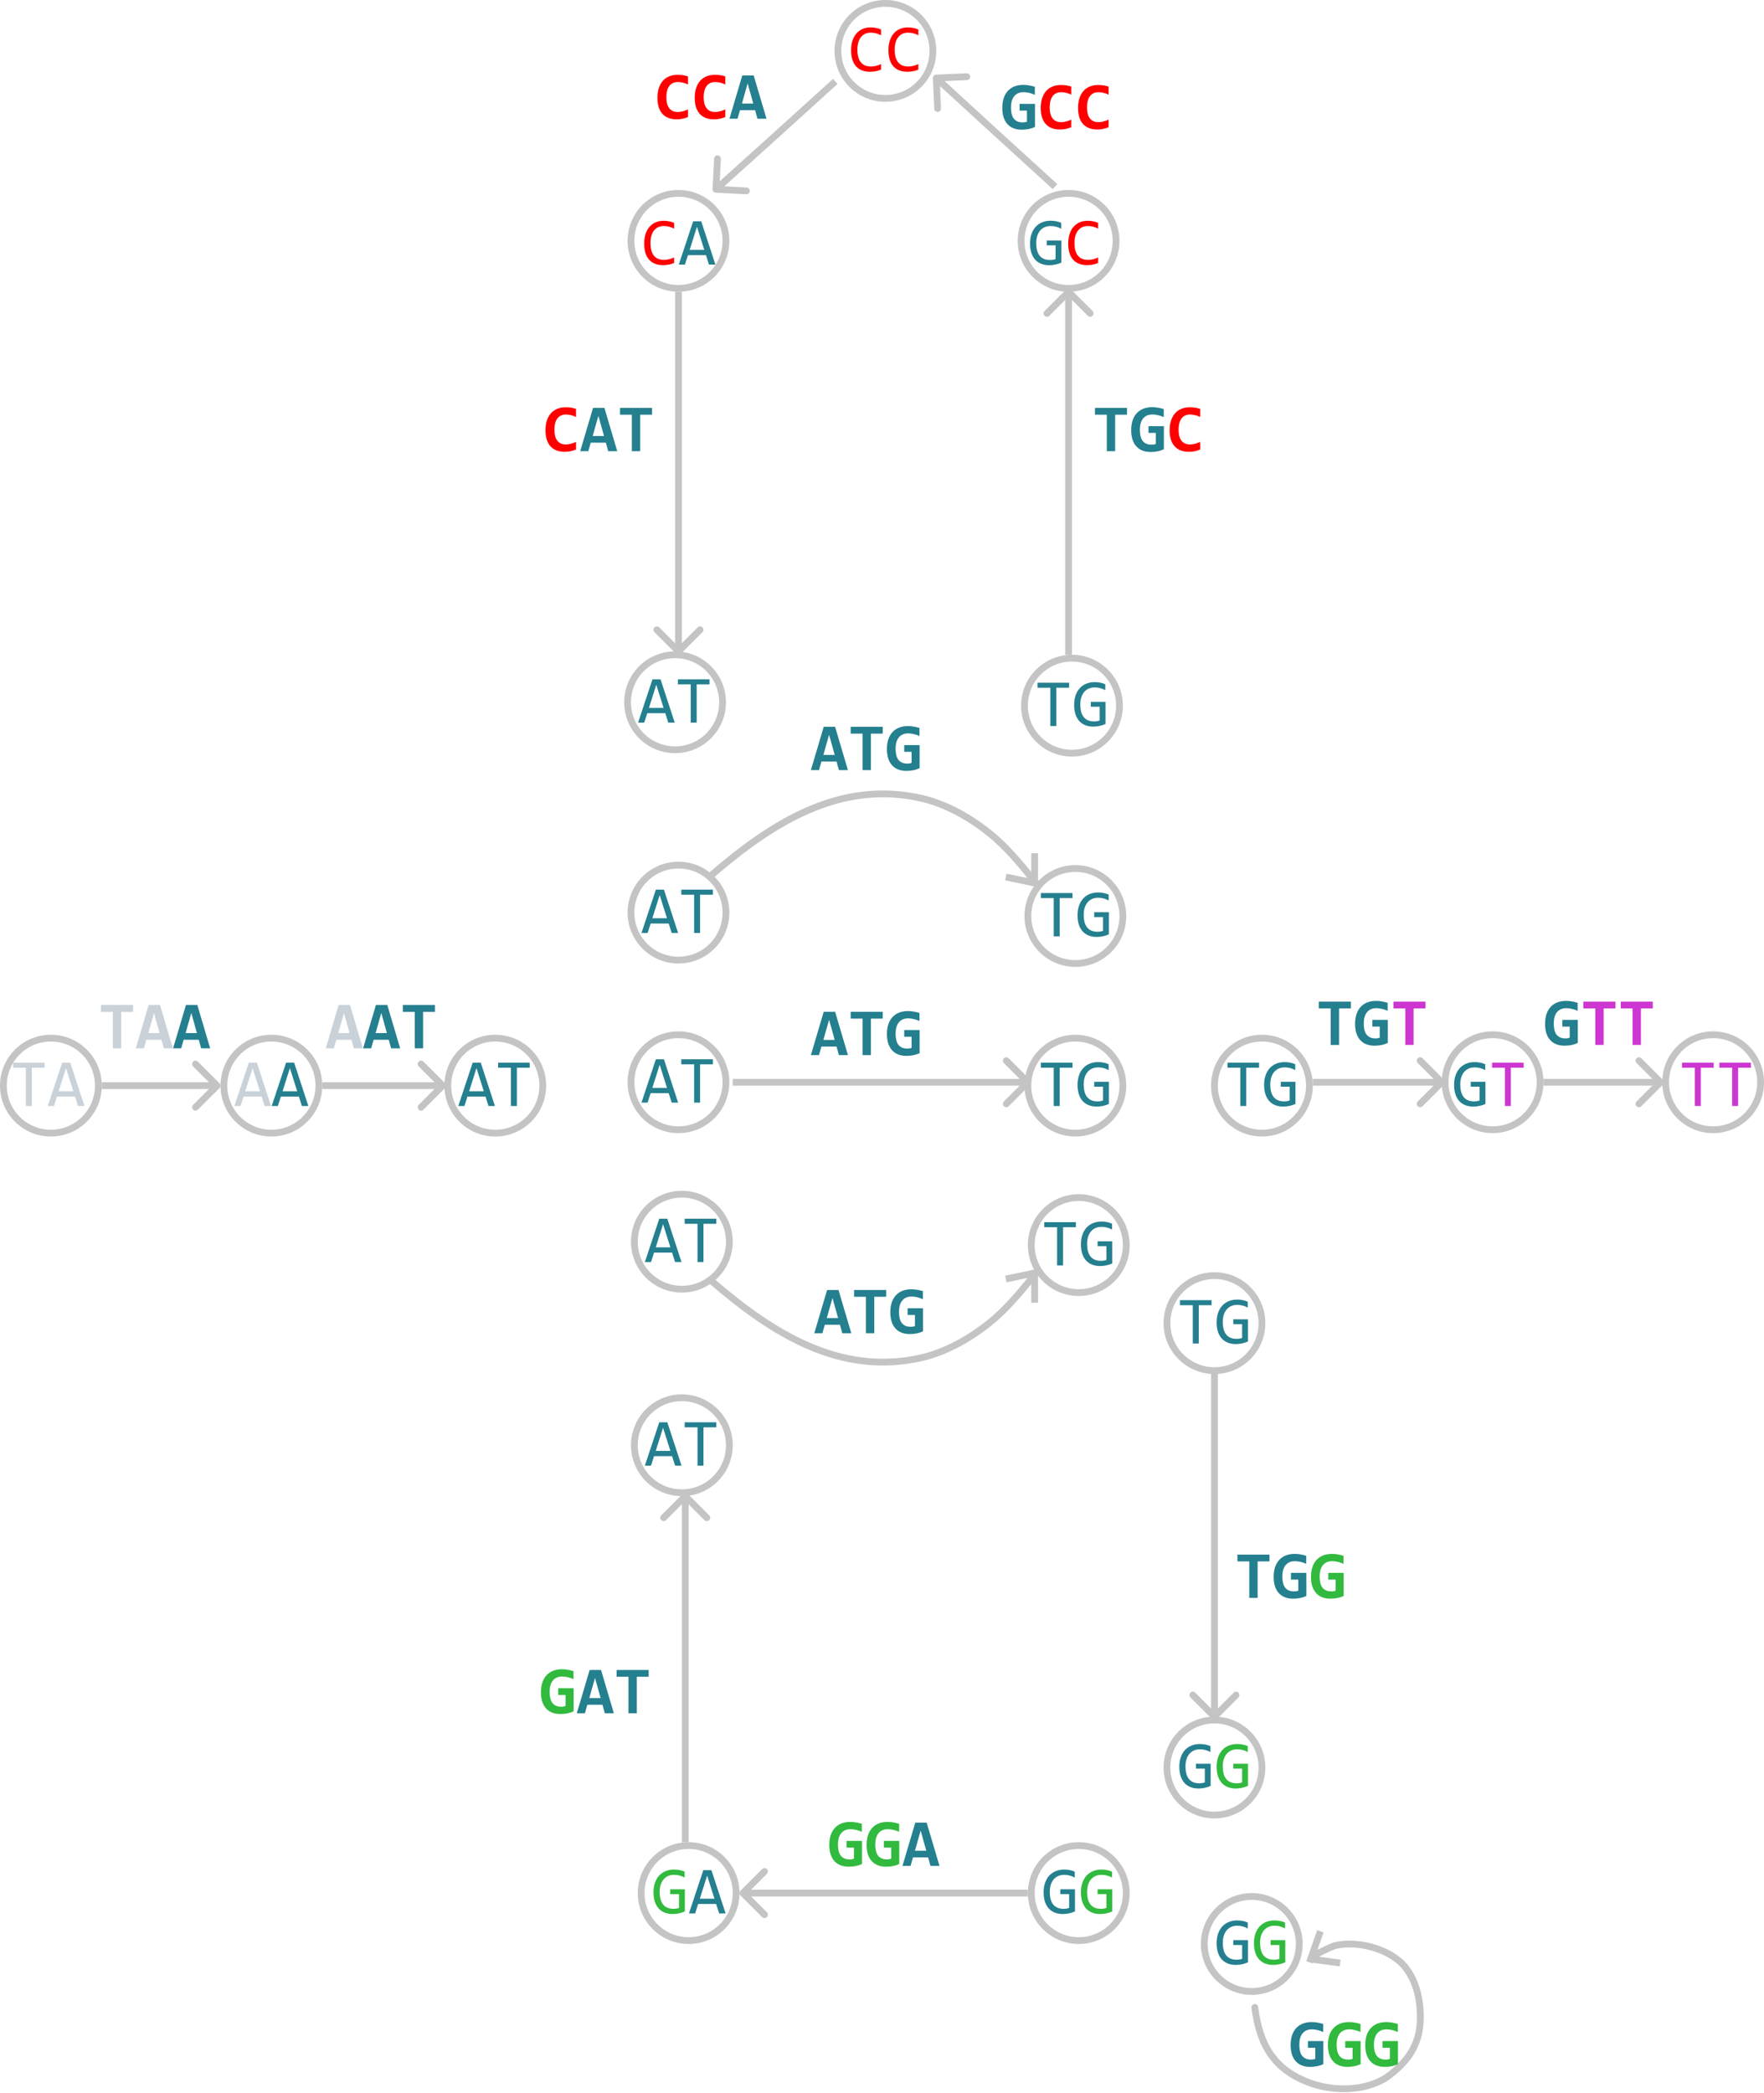 <svg width="520" height="617" viewBox="0 0 520 617" fill="none" xmlns="http://www.w3.org/2000/svg">
<circle cx="15" cy="320" r="14" stroke="#C4C4C4" stroke-width="2"/>
<circle cx="80" cy="320" r="14" stroke="#C4C4C4" stroke-width="2"/>
<path d="M35.728 298.238V309H33.268V298.238H29.771V296.236H39.225V298.238H35.728ZM48.297 309L47.594 306.48H43.141L42.418 309H40.035L43.815 296.236H47.174L50.953 309H48.297ZM45.397 298.58L43.717 304.518H47.057L45.397 298.58Z" fill="#C9D1D9"/>
<path d="M59.293 309L58.59 306.48H54.137L53.414 309H51.031L54.81 296.236H58.17L61.949 309H59.293ZM56.393 298.58L54.713 304.518H58.053L56.393 298.58Z" fill="#247F8F"/>
<path d="M104.301 309L103.598 306.48H99.144L98.422 309H96.039L99.818 296.236H103.178L106.957 309H104.301ZM101.4 298.58L99.721 304.518H103.061L101.4 298.58Z" fill="#C9D1D9"/>
<path d="M115.297 309L114.594 306.48H110.141L109.418 309H107.035L110.814 296.236H114.174L117.953 309H115.297ZM112.396 298.58L110.717 304.518H114.057L112.396 298.58ZM124.721 298.238V309H122.26V298.238H118.764V296.236H128.217V298.238H124.721Z" fill="#247F8F"/>
<path d="M64.707 320.707C65.098 320.317 65.098 319.683 64.707 319.293L58.343 312.929C57.953 312.538 57.319 312.538 56.929 312.929C56.538 313.319 56.538 313.953 56.929 314.343L62.586 320L56.929 325.657C56.538 326.047 56.538 326.681 56.929 327.071C57.319 327.462 57.953 327.462 58.343 327.071L64.707 320.707ZM30 321H64V319H30V321Z" fill="#C4C4C4"/>
<path d="M131.207 320.707C131.598 320.317 131.598 319.683 131.207 319.293L124.843 312.929C124.453 312.538 123.819 312.538 123.429 312.929C123.038 313.319 123.038 313.953 123.429 314.343L129.086 320L123.429 325.657C123.038 326.047 123.038 326.681 123.429 327.071C123.819 327.462 124.453 327.462 124.843 327.071L131.207 320.707ZM95 321H130.5V319H95V321Z" fill="#C4C4C4"/>
<path d="M13.156 314.721H9.377V326H7.619V314.721H3.84V313.236H13.156V314.721ZM24.895 326H23L22.111 323.217H16.799L15.9 326H14.094L18.332 313.236H20.715L24.895 326ZM21.613 321.664L19.455 314.838L17.297 321.664H21.613Z" fill="#C9D1D9"/>
<path d="M79.898 326H78.004L77.115 323.217H71.803L70.904 326H69.098L73.336 313.236H75.719L79.898 326ZM76.617 321.664L74.459 314.838L72.301 321.664H76.617Z" fill="#C9D1D9"/>
<path d="M90.894 326H89L88.111 323.217H82.799L81.9 326H80.094L84.332 313.236H86.715L90.894 326ZM87.613 321.664L85.455 314.838L83.297 321.664H87.613Z" fill="#247F8F"/>
<circle cx="146" cy="320" r="14" stroke="#C4C4C4" stroke-width="2"/>
<path d="M145.898 326H144.004L143.115 323.217H137.803L136.904 326H135.098L139.336 313.236H141.719L145.898 326ZM142.617 321.664L140.459 314.838L138.301 321.664H142.617ZM156.152 314.721H152.373V326H150.615V314.721H146.836V313.236H156.152V314.721Z" fill="#247F8F"/>
<circle cx="440" cy="319" r="14" stroke="#C4C4C4" stroke-width="2"/>
<circle cx="505" cy="319" r="14" stroke="#C4C4C4" stroke-width="2"/>
<path d="M394.729 297.238V308H392.268V297.238H388.771V295.236H398.225V297.238H394.729ZM404.553 302.6V300.617H409.094V307.424C408.508 307.697 407.896 307.899 407.258 308.029C406.62 308.16 405.926 308.225 405.178 308.225C404.292 308.225 403.495 308.088 402.785 307.814C402.082 307.541 401.483 307.134 400.988 306.594C400.493 306.053 400.113 305.383 399.846 304.582C399.585 303.781 399.455 302.854 399.455 301.799C399.455 300.738 399.592 299.787 399.865 298.947C400.145 298.107 400.549 297.398 401.076 296.818C401.61 296.232 402.261 295.786 403.029 295.48C403.804 295.174 404.686 295.021 405.676 295.021C406.262 295.021 406.831 295.074 407.385 295.178C407.945 295.275 408.501 295.409 409.055 295.578V297.951C408.573 297.723 408.039 297.538 407.453 297.395C406.874 297.245 406.288 297.17 405.695 297.17C405.096 297.17 404.566 297.274 404.104 297.482C403.648 297.691 403.264 297.987 402.951 298.371C402.645 298.755 402.411 299.227 402.248 299.787C402.092 300.347 402.014 300.979 402.014 301.682C402.014 302.359 402.076 302.971 402.199 303.518C402.323 304.058 402.521 304.52 402.795 304.904C403.075 305.282 403.433 305.572 403.869 305.773C404.305 305.975 404.836 306.076 405.461 306.076C405.611 306.076 405.741 306.073 405.852 306.066C405.962 306.053 406.066 306.037 406.164 306.018C406.262 305.998 406.353 305.975 406.438 305.949C406.529 305.923 406.623 305.894 406.721 305.861V302.6H404.553Z" fill="#247F8F"/>
<path d="M416.721 297.238V308H414.26V297.238H410.764V295.236H420.217V297.238H416.721Z" fill="#CD36D0"/>
<path d="M460.557 302.6V300.617H465.098V307.424C464.512 307.697 463.9 307.899 463.262 308.029C462.624 308.16 461.93 308.225 461.182 308.225C460.296 308.225 459.499 308.088 458.789 307.814C458.086 307.541 457.487 307.134 456.992 306.594C456.497 306.053 456.117 305.383 455.85 304.582C455.589 303.781 455.459 302.854 455.459 301.799C455.459 300.738 455.596 299.787 455.869 298.947C456.149 298.107 456.553 297.398 457.08 296.818C457.614 296.232 458.265 295.786 459.033 295.48C459.808 295.174 460.69 295.021 461.68 295.021C462.266 295.021 462.835 295.074 463.389 295.178C463.949 295.275 464.505 295.409 465.059 295.578V297.951C464.577 297.723 464.043 297.538 463.457 297.395C462.878 297.245 462.292 297.17 461.699 297.17C461.1 297.17 460.57 297.274 460.107 297.482C459.652 297.691 459.268 297.987 458.955 298.371C458.649 298.755 458.415 299.227 458.252 299.787C458.096 300.347 458.018 300.979 458.018 301.682C458.018 302.359 458.079 302.971 458.203 303.518C458.327 304.058 458.525 304.52 458.799 304.904C459.079 305.282 459.437 305.572 459.873 305.773C460.309 305.975 460.84 306.076 461.465 306.076C461.615 306.076 461.745 306.073 461.855 306.066C461.966 306.053 462.07 306.037 462.168 306.018C462.266 305.998 462.357 305.975 462.441 305.949C462.533 305.923 462.627 305.894 462.725 305.861V302.6H460.557Z" fill="#247F8F"/>
<path d="M472.725 297.238V308H470.264V297.238H466.768V295.236H476.221V297.238H472.725ZM483.721 297.238V308H481.26V297.238H477.764V295.236H487.217V297.238H483.721Z" fill="#CD36D0"/>
<path d="M425.707 319.707C426.098 319.317 426.098 318.683 425.707 318.293L419.343 311.929C418.953 311.538 418.319 311.538 417.929 311.929C417.538 312.319 417.538 312.953 417.929 313.343L423.586 319L417.929 324.657C417.538 325.047 417.538 325.681 417.929 326.071C418.319 326.462 418.953 326.462 419.343 326.071L425.707 319.707ZM387 320H405.25V318H387V320ZM405.25 320H425V318H405.25V320Z" fill="#C4C4C4"/>
<path d="M490.207 319.707C490.598 319.317 490.598 318.683 490.207 318.293L483.843 311.929C483.453 311.538 482.819 311.538 482.429 311.929C482.038 312.319 482.038 312.953 482.429 313.343L488.086 319L482.429 324.657C482.038 325.047 482.038 325.681 482.429 326.071C482.819 326.462 483.453 326.462 483.843 326.071L490.207 319.707ZM455 320H473.25V318H455V320ZM473.25 320H489.5V318H473.25V320Z" fill="#C4C4C4"/>
<circle cx="372" cy="320" r="14" stroke="#C4C4C4" stroke-width="2"/>
<path d="M371.156 314.721H367.377V326H365.619V314.721H361.84V313.236H371.156V314.721ZM381.82 315.424C381.345 315.17 380.857 314.975 380.355 314.838C379.854 314.695 379.307 314.623 378.715 314.623C378.038 314.623 377.436 314.743 376.908 314.984C376.381 315.225 375.935 315.567 375.57 316.01C375.212 316.446 374.936 316.973 374.74 317.592C374.551 318.21 374.457 318.894 374.457 319.643C374.457 320.424 374.535 321.124 374.691 321.742C374.848 322.361 375.092 322.885 375.424 323.314C375.756 323.744 376.179 324.073 376.693 324.301C377.214 324.529 377.836 324.643 378.559 324.643C378.682 324.643 378.816 324.636 378.959 324.623C379.102 324.61 379.245 324.594 379.389 324.574C379.532 324.548 379.669 324.519 379.799 324.486C379.936 324.454 380.056 324.418 380.16 324.379V320.316H377.553V318.881H381.879V325.404C381.612 325.528 381.329 325.639 381.029 325.736C380.736 325.834 380.434 325.915 380.121 325.98C379.815 326.046 379.509 326.094 379.203 326.127C378.897 326.16 378.601 326.176 378.314 326.176C377.442 326.176 376.654 326.039 375.951 325.766C375.255 325.492 374.659 325.089 374.164 324.555C373.676 324.014 373.298 323.344 373.031 322.543C372.771 321.742 372.641 320.814 372.641 319.76C372.641 318.712 372.787 317.774 373.08 316.947C373.373 316.114 373.783 315.411 374.311 314.838C374.844 314.258 375.482 313.819 376.225 313.52C376.973 313.214 377.797 313.061 378.695 313.061C379.268 313.061 379.812 313.113 380.326 313.217C380.847 313.314 381.345 313.474 381.82 313.695V315.424Z" fill="#247F8F"/>
<path d="M437.824 315.424C437.349 315.17 436.861 314.975 436.359 314.838C435.858 314.695 435.311 314.623 434.719 314.623C434.042 314.623 433.439 314.743 432.912 314.984C432.385 315.225 431.939 315.567 431.574 316.01C431.216 316.446 430.939 316.973 430.744 317.592C430.555 318.21 430.461 318.894 430.461 319.643C430.461 320.424 430.539 321.124 430.695 321.742C430.852 322.361 431.096 322.885 431.428 323.314C431.76 323.744 432.183 324.073 432.697 324.301C433.218 324.529 433.84 324.643 434.562 324.643C434.686 324.643 434.82 324.636 434.963 324.623C435.106 324.61 435.249 324.594 435.393 324.574C435.536 324.548 435.673 324.519 435.803 324.486C435.939 324.454 436.06 324.418 436.164 324.379V320.316H433.557V318.881H437.883V325.404C437.616 325.528 437.333 325.639 437.033 325.736C436.74 325.834 436.438 325.915 436.125 325.98C435.819 326.046 435.513 326.094 435.207 326.127C434.901 326.16 434.605 326.176 434.318 326.176C433.446 326.176 432.658 326.039 431.955 325.766C431.258 325.492 430.663 325.089 430.168 324.555C429.68 324.014 429.302 323.344 429.035 322.543C428.775 321.742 428.645 320.814 428.645 319.76C428.645 318.712 428.791 317.774 429.084 316.947C429.377 316.114 429.787 315.411 430.314 314.838C430.848 314.258 431.486 313.819 432.229 313.52C432.977 313.214 433.801 313.061 434.699 313.061C435.272 313.061 435.816 313.113 436.33 313.217C436.851 313.314 437.349 313.474 437.824 313.695V315.424Z" fill="#247F8F"/>
<path d="M449.152 314.721H445.373V326H443.615V314.721H439.836V313.236H449.152V314.721Z" fill="#CD36D0"/>
<path d="M505.156 314.721H501.377V326H499.619V314.721H495.84V313.236H505.156V314.721ZM516.152 314.721H512.373V326H510.615V314.721H506.836V313.236H516.152V314.721Z" fill="#CD36D0"/>
<path d="M358.707 506.707C358.317 507.098 357.683 507.098 357.293 506.707L350.929 500.343C350.538 499.953 350.538 499.319 350.929 498.929C351.319 498.538 351.953 498.538 352.343 498.929L358 504.586L363.657 498.929C364.047 498.538 364.681 498.538 365.071 498.929C365.462 499.319 365.462 499.953 365.071 500.343L358.707 506.707ZM359 404V488.25H357V404H359ZM359 488.25V506H357V488.25H359Z" fill="#C4C4C4"/>
<circle cx="358" cy="390" r="14" stroke="#C4C4C4" stroke-width="2"/>
<path d="M357.156 384.721H353.377V396H351.619V384.721H347.84V383.236H357.156V384.721ZM367.82 385.424C367.345 385.17 366.857 384.975 366.355 384.838C365.854 384.695 365.307 384.623 364.715 384.623C364.038 384.623 363.436 384.743 362.908 384.984C362.381 385.225 361.935 385.567 361.57 386.01C361.212 386.446 360.936 386.973 360.74 387.592C360.551 388.21 360.457 388.894 360.457 389.643C360.457 390.424 360.535 391.124 360.691 391.742C360.848 392.361 361.092 392.885 361.424 393.314C361.756 393.744 362.179 394.073 362.693 394.301C363.214 394.529 363.836 394.643 364.559 394.643C364.682 394.643 364.816 394.636 364.959 394.623C365.102 394.61 365.245 394.594 365.389 394.574C365.532 394.548 365.669 394.519 365.799 394.486C365.936 394.454 366.056 394.418 366.16 394.379V390.316H363.553V388.881H367.879V395.404C367.612 395.528 367.329 395.639 367.029 395.736C366.736 395.834 366.434 395.915 366.121 395.98C365.815 396.046 365.509 396.094 365.203 396.127C364.897 396.16 364.601 396.176 364.314 396.176C363.442 396.176 362.654 396.039 361.951 395.766C361.255 395.492 360.659 395.089 360.164 394.555C359.676 394.014 359.298 393.344 359.031 392.543C358.771 391.742 358.641 390.814 358.641 389.76C358.641 388.712 358.787 387.774 359.08 386.947C359.373 386.114 359.783 385.411 360.311 384.838C360.844 384.258 361.482 383.819 362.225 383.52C362.973 383.214 363.797 383.061 364.695 383.061C365.268 383.061 365.812 383.113 366.326 383.217C366.847 383.314 367.345 383.474 367.82 383.695V385.424Z" fill="#247F8F"/>
<circle r="14" transform="matrix(1 0 0 -1 358 521)" stroke="#C4C4C4" stroke-width="2"/>
<path d="M356.824 516.424C356.349 516.17 355.861 515.975 355.359 515.838C354.858 515.695 354.311 515.623 353.719 515.623C353.042 515.623 352.439 515.743 351.912 515.984C351.385 516.225 350.939 516.567 350.574 517.01C350.216 517.446 349.939 517.973 349.744 518.592C349.555 519.21 349.461 519.894 349.461 520.643C349.461 521.424 349.539 522.124 349.695 522.742C349.852 523.361 350.096 523.885 350.428 524.314C350.76 524.744 351.183 525.073 351.697 525.301C352.218 525.529 352.84 525.643 353.562 525.643C353.686 525.643 353.82 525.636 353.963 525.623C354.106 525.61 354.249 525.594 354.393 525.574C354.536 525.548 354.673 525.519 354.803 525.486C354.939 525.454 355.06 525.418 355.164 525.379V521.316H352.557V519.881H356.883V526.404C356.616 526.528 356.333 526.639 356.033 526.736C355.74 526.834 355.438 526.915 355.125 526.98C354.819 527.046 354.513 527.094 354.207 527.127C353.901 527.16 353.605 527.176 353.318 527.176C352.446 527.176 351.658 527.039 350.955 526.766C350.258 526.492 349.663 526.089 349.168 525.555C348.68 525.014 348.302 524.344 348.035 523.543C347.775 522.742 347.645 521.814 347.645 520.76C347.645 519.712 347.791 518.774 348.084 517.947C348.377 517.114 348.787 516.411 349.314 515.838C349.848 515.258 350.486 514.819 351.229 514.52C351.977 514.214 352.801 514.061 353.699 514.061C354.272 514.061 354.816 514.113 355.33 514.217C355.851 514.314 356.349 514.474 356.824 514.695V516.424Z" fill="#247F8F"/>
<path d="M367.82 516.424C367.345 516.17 366.857 515.975 366.355 515.838C365.854 515.695 365.307 515.623 364.715 515.623C364.038 515.623 363.436 515.743 362.908 515.984C362.381 516.225 361.935 516.567 361.57 517.01C361.212 517.446 360.936 517.973 360.74 518.592C360.551 519.21 360.457 519.894 360.457 520.643C360.457 521.424 360.535 522.124 360.691 522.742C360.848 523.361 361.092 523.885 361.424 524.314C361.756 524.744 362.179 525.073 362.693 525.301C363.214 525.529 363.836 525.643 364.559 525.643C364.682 525.643 364.816 525.636 364.959 525.623C365.102 525.61 365.245 525.594 365.389 525.574C365.532 525.548 365.669 525.519 365.799 525.486C365.936 525.454 366.056 525.418 366.16 525.379V521.316H363.553V519.881H367.879V526.404C367.612 526.528 367.329 526.639 367.029 526.736C366.736 526.834 366.434 526.915 366.121 526.98C365.815 527.046 365.509 527.094 365.203 527.127C364.897 527.16 364.601 527.176 364.314 527.176C363.442 527.176 362.654 527.039 361.951 526.766C361.255 526.492 360.659 526.089 360.164 525.555C359.676 525.014 359.298 524.344 359.031 523.543C358.771 522.742 358.641 521.814 358.641 520.76C358.641 519.712 358.787 518.774 359.08 517.947C359.373 517.114 359.783 516.411 360.311 515.838C360.844 515.258 361.482 514.819 362.225 514.52C362.973 514.214 363.797 514.061 364.695 514.061C365.268 514.061 365.812 514.113 366.326 514.217C366.847 514.314 367.345 514.474 367.82 514.695V516.424Z" fill="#31BA3E"/>
<path d="M370.729 460.238V471H368.268V460.238H364.771V458.236H374.225V460.238H370.729ZM380.553 465.6V463.617H385.094V470.424C384.508 470.697 383.896 470.899 383.258 471.029C382.62 471.16 381.926 471.225 381.178 471.225C380.292 471.225 379.495 471.088 378.785 470.814C378.082 470.541 377.483 470.134 376.988 469.594C376.493 469.053 376.113 468.383 375.846 467.582C375.585 466.781 375.455 465.854 375.455 464.799C375.455 463.738 375.592 462.787 375.865 461.947C376.145 461.107 376.549 460.398 377.076 459.818C377.61 459.232 378.261 458.786 379.029 458.48C379.804 458.174 380.686 458.021 381.676 458.021C382.262 458.021 382.831 458.074 383.385 458.178C383.945 458.275 384.501 458.409 385.055 458.578V460.951C384.573 460.723 384.039 460.538 383.453 460.395C382.874 460.245 382.288 460.17 381.695 460.17C381.096 460.17 380.566 460.274 380.104 460.482C379.648 460.691 379.264 460.987 378.951 461.371C378.645 461.755 378.411 462.227 378.248 462.787C378.092 463.347 378.014 463.979 378.014 464.682C378.014 465.359 378.076 465.971 378.199 466.518C378.323 467.058 378.521 467.52 378.795 467.904C379.075 468.282 379.433 468.572 379.869 468.773C380.305 468.975 380.836 469.076 381.461 469.076C381.611 469.076 381.741 469.073 381.852 469.066C381.962 469.053 382.066 469.037 382.164 469.018C382.262 468.998 382.353 468.975 382.438 468.949C382.529 468.923 382.623 468.894 382.721 468.861V465.6H380.553Z" fill="#247F8F"/>
<path d="M391.549 465.6V463.617H396.09V470.424C395.504 470.697 394.892 470.899 394.254 471.029C393.616 471.16 392.923 471.225 392.174 471.225C391.288 471.225 390.491 471.088 389.781 470.814C389.078 470.541 388.479 470.134 387.984 469.594C387.49 469.053 387.109 468.383 386.842 467.582C386.581 466.781 386.451 465.854 386.451 464.799C386.451 463.738 386.588 462.787 386.861 461.947C387.141 461.107 387.545 460.398 388.072 459.818C388.606 459.232 389.257 458.786 390.025 458.48C390.8 458.174 391.682 458.021 392.672 458.021C393.258 458.021 393.827 458.074 394.381 458.178C394.941 458.275 395.497 458.409 396.051 458.578V460.951C395.569 460.723 395.035 460.538 394.449 460.395C393.87 460.245 393.284 460.17 392.691 460.17C392.092 460.17 391.562 460.274 391.1 460.482C390.644 460.691 390.26 460.987 389.947 461.371C389.641 461.755 389.407 462.227 389.244 462.787C389.088 463.347 389.01 463.979 389.01 464.682C389.01 465.359 389.072 465.971 389.195 466.518C389.319 467.058 389.518 467.52 389.791 467.904C390.071 468.282 390.429 468.572 390.865 468.773C391.301 468.975 391.832 469.076 392.457 469.076C392.607 469.076 392.737 469.073 392.848 469.066C392.958 469.053 393.062 469.037 393.16 469.018C393.258 468.998 393.349 468.975 393.434 468.949C393.525 468.923 393.619 468.894 393.717 468.861V465.6H391.549Z" fill="#31BA3E"/>
<circle cx="200" cy="71" r="14" stroke="#C4C4C4" stroke-width="2"/>
<circle cx="261" cy="15" r="14" stroke="#C4C4C4" stroke-width="2"/>
<path d="M199.293 192.707C199.683 193.098 200.317 193.098 200.707 192.707L207.071 186.343C207.462 185.953 207.462 185.319 207.071 184.929C206.681 184.538 206.047 184.538 205.657 184.929L200 190.586L194.343 184.929C193.953 184.538 193.319 184.538 192.929 184.929C192.538 185.319 192.538 185.953 192.929 186.343L199.293 192.707ZM199 86V139.736H201V86H199ZM199 139.736V192H201V139.736H199Z" fill="#C4C4C4"/>
<path d="M315.707 85.293C315.317 84.902 314.683 84.902 314.293 85.293L307.929 91.657C307.538 92.047 307.538 92.68 307.929 93.071C308.319 93.462 308.953 93.462 309.343 93.071L315 87.414L320.657 93.071C321.047 93.462 321.681 93.462 322.071 93.071C322.462 92.68 322.462 92.047 322.071 91.657L315.707 85.293ZM316 193V103.75H314V193H316ZM316 103.75V86H314V103.75H316Z" fill="#C4C4C4"/>
<path d="M293.75 39.271L293.074 40.008L293.076 40.01L293.75 39.271ZM275.957 22.001C275.405 22.025 274.977 22.492 275.001 23.044L275.392 32.035C275.416 32.587 275.883 33.015 276.434 32.991C276.986 32.967 277.414 32.5 277.39 31.948L277.043 23.956L285.035 23.608C285.587 23.584 286.015 23.117 285.991 22.566C285.967 22.014 285.5 21.586 284.948 21.61L275.957 22.001ZM311.674 54.261L294.424 38.532L293.076 40.01L310.326 55.739L311.674 54.261ZM294.426 38.534L276.676 22.263L275.324 23.737L293.074 40.008L294.426 38.534Z" fill="#C4C4C4"/>
<path d="M228.929 39.673L229.598 40.416L229.6 40.414L228.929 39.673ZM210.042 55.74C210.014 56.292 210.438 56.762 210.989 56.791L219.977 57.258C220.529 57.287 220.999 56.863 221.028 56.312C221.056 55.76 220.632 55.29 220.081 55.261L212.092 54.846L212.507 46.856C212.536 46.305 212.112 45.835 211.561 45.806C211.009 45.777 210.539 46.201 210.51 46.753L210.042 55.74ZM245.559 23.259L228.258 38.932L229.6 40.414L246.901 24.741L245.559 23.259ZM228.26 38.93L210.372 55.05L211.711 56.535L229.598 40.416L228.26 38.93Z" fill="#C4C4C4"/>
<circle cx="199" cy="207" r="14" stroke="#C4C4C4" stroke-width="2"/>
<path d="M198.898 213H197.004L196.115 210.217H190.803L189.904 213H188.098L192.336 200.236H194.719L198.898 213ZM195.617 208.664L193.459 201.838L191.301 208.664H195.617ZM209.152 201.721H205.373V213H203.615V201.721H199.836V200.236H209.152V201.721Z" fill="#247F8F"/>
<circle cx="316" cy="208" r="14" stroke="#C4C4C4" stroke-width="2"/>
<path d="M315.156 202.721H311.377V214H309.619V202.721H305.84V201.236H315.156V202.721ZM325.82 203.424C325.345 203.17 324.857 202.975 324.355 202.838C323.854 202.695 323.307 202.623 322.715 202.623C322.038 202.623 321.436 202.743 320.908 202.984C320.381 203.225 319.935 203.567 319.57 204.01C319.212 204.446 318.936 204.973 318.74 205.592C318.551 206.21 318.457 206.894 318.457 207.643C318.457 208.424 318.535 209.124 318.691 209.742C318.848 210.361 319.092 210.885 319.424 211.314C319.756 211.744 320.179 212.073 320.693 212.301C321.214 212.529 321.836 212.643 322.559 212.643C322.682 212.643 322.816 212.636 322.959 212.623C323.102 212.61 323.245 212.594 323.389 212.574C323.532 212.548 323.669 212.519 323.799 212.486C323.936 212.454 324.056 212.418 324.16 212.379V208.316H321.553V206.881H325.879V213.404C325.612 213.528 325.329 213.639 325.029 213.736C324.736 213.834 324.434 213.915 324.121 213.98C323.815 214.046 323.509 214.094 323.203 214.127C322.897 214.16 322.601 214.176 322.314 214.176C321.442 214.176 320.654 214.039 319.951 213.766C319.255 213.492 318.659 213.089 318.164 212.555C317.676 212.014 317.298 211.344 317.031 210.543C316.771 209.742 316.641 208.814 316.641 207.76C316.641 206.712 316.787 205.774 317.08 204.947C317.373 204.114 317.783 203.411 318.311 202.838C318.844 202.258 319.482 201.819 320.225 201.52C320.973 201.214 321.797 201.061 322.695 201.061C323.268 201.061 323.812 201.113 324.326 201.217C324.847 201.314 325.345 201.474 325.82 201.695V203.424Z" fill="#247F8F"/>
<circle cx="315" cy="71" r="14" stroke="#C4C4C4" stroke-width="2"/>
<path d="M312.824 67.424C312.349 67.17 311.861 66.975 311.359 66.838C310.858 66.695 310.311 66.623 309.719 66.623C309.042 66.623 308.439 66.743 307.912 66.984C307.385 67.225 306.939 67.567 306.574 68.01C306.216 68.446 305.939 68.973 305.744 69.592C305.555 70.21 305.461 70.894 305.461 71.643C305.461 72.424 305.539 73.124 305.695 73.742C305.852 74.361 306.096 74.885 306.428 75.314C306.76 75.744 307.183 76.073 307.697 76.301C308.218 76.529 308.84 76.643 309.562 76.643C309.686 76.643 309.82 76.636 309.963 76.623C310.106 76.61 310.249 76.594 310.393 76.574C310.536 76.548 310.673 76.519 310.803 76.486C310.939 76.454 311.06 76.418 311.164 76.379V72.316H308.557V70.881H312.883V77.404C312.616 77.528 312.333 77.639 312.033 77.736C311.74 77.834 311.438 77.915 311.125 77.981C310.819 78.046 310.513 78.094 310.207 78.127C309.901 78.159 309.605 78.176 309.318 78.176C308.446 78.176 307.658 78.039 306.955 77.766C306.258 77.492 305.663 77.088 305.168 76.555C304.68 76.014 304.302 75.344 304.035 74.543C303.775 73.742 303.645 72.814 303.645 71.76C303.645 70.712 303.791 69.774 304.084 68.947C304.377 68.114 304.787 67.411 305.314 66.838C305.848 66.258 306.486 65.819 307.229 65.519C307.977 65.213 308.801 65.061 309.699 65.061C310.272 65.061 310.816 65.113 311.33 65.217C311.851 65.314 312.349 65.474 312.824 65.695V67.424Z" fill="#247F8F"/>
<path d="M323.713 77.522C322.691 77.945 321.62 78.156 320.5 78.156C318.697 78.156 317.31 77.619 316.34 76.545C315.376 75.464 314.895 73.869 314.895 71.76C314.895 70.738 315.028 69.813 315.295 68.986C315.562 68.159 315.943 67.46 316.438 66.887C316.932 66.307 317.531 65.861 318.234 65.549C318.938 65.236 319.725 65.08 320.598 65.08C321.19 65.08 321.74 65.132 322.248 65.236C322.756 65.334 323.244 65.487 323.713 65.695V67.404C323.251 67.15 322.772 66.958 322.277 66.828C321.783 66.691 321.242 66.623 320.656 66.623C320.057 66.623 319.514 66.737 319.025 66.965C318.544 67.186 318.133 67.512 317.795 67.941C317.456 68.365 317.196 68.885 317.014 69.504C316.831 70.116 316.74 70.816 316.74 71.603C316.74 73.257 317.076 74.504 317.746 75.344C318.417 76.184 319.4 76.603 320.695 76.603C321.242 76.603 321.766 76.542 322.268 76.418C322.769 76.288 323.251 76.109 323.713 75.881V77.522Z" fill="#FF0000"/>
<path d="M259.717 20.521C258.695 20.945 257.624 21.156 256.504 21.156C254.701 21.156 253.314 20.619 252.344 19.545C251.38 18.464 250.898 16.869 250.898 14.76C250.898 13.738 251.032 12.813 251.299 11.986C251.566 11.159 251.947 10.46 252.441 9.887C252.936 9.307 253.535 8.861 254.238 8.549C254.941 8.236 255.729 8.08 256.602 8.08C257.194 8.08 257.744 8.132 258.252 8.236C258.76 8.334 259.248 8.487 259.717 8.695V10.404C259.255 10.15 258.776 9.958 258.281 9.828C257.786 9.691 257.246 9.623 256.66 9.623C256.061 9.623 255.518 9.737 255.029 9.965C254.548 10.186 254.137 10.512 253.799 10.941C253.46 11.365 253.2 11.885 253.018 12.504C252.835 13.116 252.744 13.816 252.744 14.604C252.744 16.257 253.079 17.504 253.75 18.344C254.421 19.184 255.404 19.604 256.699 19.604C257.246 19.604 257.77 19.542 258.271 19.418C258.773 19.288 259.255 19.109 259.717 18.881V20.521ZM270.713 20.521C269.691 20.945 268.62 21.156 267.5 21.156C265.697 21.156 264.31 20.619 263.34 19.545C262.376 18.464 261.895 16.869 261.895 14.76C261.895 13.738 262.028 12.813 262.295 11.986C262.562 11.159 262.943 10.46 263.438 9.887C263.932 9.307 264.531 8.861 265.234 8.549C265.938 8.236 266.725 8.08 267.598 8.08C268.19 8.08 268.74 8.132 269.248 8.236C269.756 8.334 270.244 8.487 270.713 8.695V10.404C270.251 10.15 269.772 9.958 269.277 9.828C268.783 9.691 268.242 9.623 267.656 9.623C267.057 9.623 266.514 9.737 266.025 9.965C265.544 10.186 265.133 10.512 264.795 10.941C264.456 11.365 264.196 11.885 264.014 12.504C263.831 13.116 263.74 13.816 263.74 14.604C263.74 16.257 264.076 17.504 264.746 18.344C265.417 19.184 266.4 19.604 267.695 19.604C268.242 19.604 268.766 19.542 269.268 19.418C269.769 19.288 270.251 19.109 270.713 18.881V20.521Z" fill="#FF0000"/>
<path d="M198.717 77.522C197.695 77.945 196.624 78.156 195.504 78.156C193.701 78.156 192.314 77.619 191.344 76.545C190.38 75.464 189.898 73.869 189.898 71.76C189.898 70.738 190.032 69.813 190.299 68.986C190.566 68.159 190.947 67.46 191.441 66.887C191.936 66.307 192.535 65.861 193.238 65.549C193.941 65.236 194.729 65.08 195.602 65.08C196.194 65.08 196.744 65.132 197.252 65.236C197.76 65.334 198.248 65.487 198.717 65.695V67.404C198.255 67.15 197.776 66.958 197.281 66.828C196.786 66.691 196.246 66.623 195.66 66.623C195.061 66.623 194.518 66.737 194.029 66.965C193.548 67.186 193.137 67.512 192.799 67.941C192.46 68.365 192.2 68.885 192.018 69.504C191.835 70.116 191.744 70.816 191.744 71.603C191.744 73.257 192.079 74.504 192.75 75.344C193.421 76.184 194.404 76.603 195.699 76.603C196.246 76.603 196.77 76.542 197.271 76.418C197.773 76.288 198.255 76.109 198.717 75.881V77.522Z" fill="#FF0000"/>
<path d="M210.895 78H209L208.111 75.217H202.799L201.9 78H200.094L204.332 65.236H206.715L210.895 78ZM207.613 73.664L205.455 66.838L203.297 73.664H207.613Z" fill="#247F8F"/>
<path d="M328.729 122.238V133H326.268V122.238H322.771V120.236H332.225V122.238H328.729ZM338.553 127.6V125.617H343.094V132.424C342.508 132.697 341.896 132.899 341.258 133.029C340.62 133.16 339.926 133.225 339.178 133.225C338.292 133.225 337.495 133.088 336.785 132.814C336.082 132.541 335.483 132.134 334.988 131.594C334.493 131.053 334.113 130.383 333.846 129.582C333.585 128.781 333.455 127.854 333.455 126.799C333.455 125.738 333.592 124.787 333.865 123.947C334.145 123.107 334.549 122.398 335.076 121.818C335.61 121.232 336.261 120.786 337.029 120.48C337.804 120.174 338.686 120.021 339.676 120.021C340.262 120.021 340.831 120.074 341.385 120.178C341.945 120.275 342.501 120.409 343.055 120.578V122.951C342.573 122.723 342.039 122.538 341.453 122.395C340.874 122.245 340.288 122.17 339.695 122.17C339.096 122.17 338.566 122.274 338.104 122.482C337.648 122.691 337.264 122.987 336.951 123.371C336.645 123.755 336.411 124.227 336.248 124.787C336.092 125.347 336.014 125.979 336.014 126.682C336.014 127.359 336.076 127.971 336.199 128.518C336.323 129.058 336.521 129.52 336.795 129.904C337.075 130.282 337.433 130.572 337.869 130.773C338.305 130.975 338.836 131.076 339.461 131.076C339.611 131.076 339.741 131.073 339.852 131.066C339.962 131.053 340.066 131.037 340.164 131.018C340.262 130.998 340.353 130.975 340.438 130.949C340.529 130.923 340.623 130.894 340.721 130.861V127.6H338.553Z" fill="#247F8F"/>
<path d="M353.797 132.502C353.23 132.73 352.68 132.899 352.146 133.01C351.619 133.12 351.069 133.176 350.496 133.176C349.578 133.176 348.764 133.042 348.055 132.775C347.352 132.502 346.756 132.098 346.268 131.564C345.786 131.031 345.418 130.37 345.164 129.582C344.917 128.788 344.793 127.867 344.793 126.818C344.793 125.744 344.93 124.79 345.203 123.957C345.477 123.117 345.867 122.411 346.375 121.838C346.883 121.258 347.498 120.819 348.221 120.52C348.95 120.214 349.767 120.061 350.672 120.061C350.965 120.061 351.238 120.067 351.492 120.08C351.753 120.093 352.007 120.119 352.254 120.158C352.501 120.191 352.752 120.236 353.006 120.295C353.26 120.354 353.523 120.428 353.797 120.52V122.902C353.243 122.642 352.716 122.456 352.215 122.346C351.714 122.235 351.258 122.18 350.848 122.18C350.242 122.18 349.725 122.29 349.295 122.512C348.865 122.727 348.51 123.033 348.23 123.43C347.957 123.82 347.755 124.289 347.625 124.836C347.495 125.376 347.43 125.972 347.43 126.623C347.43 127.313 347.495 127.932 347.625 128.479C347.762 129.019 347.97 129.478 348.25 129.855C348.53 130.233 348.888 130.523 349.324 130.725C349.76 130.92 350.278 131.018 350.877 131.018C351.092 131.018 351.323 130.998 351.57 130.959C351.824 130.913 352.078 130.858 352.332 130.793C352.592 130.721 352.846 130.64 353.094 130.549C353.348 130.451 353.582 130.354 353.797 130.256V132.502Z" fill="#FF0000"/>
<path d="M169.805 132.502C169.238 132.73 168.688 132.899 168.154 133.01C167.627 133.12 167.077 133.176 166.504 133.176C165.586 133.176 164.772 133.042 164.062 132.775C163.359 132.502 162.764 132.098 162.275 131.564C161.794 131.031 161.426 130.37 161.172 129.582C160.924 128.788 160.801 127.867 160.801 126.818C160.801 125.744 160.938 124.79 161.211 123.957C161.484 123.117 161.875 122.411 162.383 121.838C162.891 121.258 163.506 120.819 164.229 120.52C164.958 120.214 165.775 120.061 166.68 120.061C166.973 120.061 167.246 120.067 167.5 120.08C167.76 120.093 168.014 120.119 168.262 120.158C168.509 120.191 168.76 120.236 169.014 120.295C169.268 120.354 169.531 120.428 169.805 120.52V122.902C169.251 122.642 168.724 122.456 168.223 122.346C167.721 122.235 167.266 122.18 166.855 122.18C166.25 122.18 165.732 122.29 165.303 122.512C164.873 122.727 164.518 123.033 164.238 123.43C163.965 123.82 163.763 124.289 163.633 124.836C163.503 125.376 163.438 125.972 163.438 126.623C163.438 127.313 163.503 127.932 163.633 128.479C163.77 129.019 163.978 129.478 164.258 129.855C164.538 130.233 164.896 130.523 165.332 130.725C165.768 130.92 166.286 131.018 166.885 131.018C167.1 131.018 167.331 130.998 167.578 130.959C167.832 130.913 168.086 130.858 168.34 130.793C168.6 130.721 168.854 130.64 169.102 130.549C169.355 130.451 169.59 130.354 169.805 130.256V132.502Z" fill="#FF0000"/>
<path d="M179.297 133L178.594 130.48H174.141L173.418 133H171.035L174.814 120.236H178.174L181.953 133H179.297ZM176.396 122.58L174.717 128.518H178.057L176.396 122.58ZM188.721 122.238V133H186.26V122.238H182.764V120.236H192.217V122.238H188.721Z" fill="#247F8F"/>
<path d="M202.805 34.502C202.238 34.73 201.688 34.899 201.154 35.01C200.627 35.12 200.077 35.176 199.504 35.176C198.586 35.176 197.772 35.042 197.062 34.775C196.359 34.502 195.764 34.098 195.275 33.565C194.794 33.031 194.426 32.37 194.172 31.582C193.924 30.788 193.801 29.866 193.801 28.818C193.801 27.744 193.938 26.79 194.211 25.957C194.484 25.117 194.875 24.411 195.383 23.838C195.891 23.259 196.506 22.819 197.229 22.52C197.958 22.213 198.775 22.061 199.68 22.061C199.973 22.061 200.246 22.067 200.5 22.08C200.76 22.093 201.014 22.119 201.262 22.158C201.509 22.191 201.76 22.236 202.014 22.295C202.268 22.354 202.531 22.428 202.805 22.52V24.902C202.251 24.642 201.724 24.456 201.223 24.346C200.721 24.235 200.266 24.18 199.855 24.18C199.25 24.18 198.732 24.29 198.303 24.512C197.873 24.727 197.518 25.033 197.238 25.43C196.965 25.82 196.763 26.289 196.633 26.836C196.503 27.376 196.438 27.972 196.438 28.623C196.438 29.313 196.503 29.932 196.633 30.479C196.77 31.019 196.978 31.478 197.258 31.855C197.538 32.233 197.896 32.523 198.332 32.725C198.768 32.92 199.286 33.018 199.885 33.018C200.1 33.018 200.331 32.998 200.578 32.959C200.832 32.913 201.086 32.858 201.34 32.793C201.6 32.721 201.854 32.64 202.102 32.549C202.355 32.451 202.59 32.353 202.805 32.256V34.502ZM213.801 34.502C213.234 34.73 212.684 34.899 212.15 35.01C211.623 35.12 211.073 35.176 210.5 35.176C209.582 35.176 208.768 35.042 208.059 34.775C207.355 34.502 206.76 34.098 206.271 33.565C205.79 33.031 205.422 32.37 205.168 31.582C204.921 30.788 204.797 29.866 204.797 28.818C204.797 27.744 204.934 26.79 205.207 25.957C205.48 25.117 205.871 24.411 206.379 23.838C206.887 23.259 207.502 22.819 208.225 22.52C208.954 22.213 209.771 22.061 210.676 22.061C210.969 22.061 211.242 22.067 211.496 22.08C211.757 22.093 212.01 22.119 212.258 22.158C212.505 22.191 212.756 22.236 213.01 22.295C213.264 22.354 213.527 22.428 213.801 22.52V24.902C213.247 24.642 212.72 24.456 212.219 24.346C211.717 24.235 211.262 24.18 210.852 24.18C210.246 24.18 209.729 24.29 209.299 24.512C208.869 24.727 208.514 25.033 208.234 25.43C207.961 25.82 207.759 26.289 207.629 26.836C207.499 27.376 207.434 27.972 207.434 28.623C207.434 29.313 207.499 29.932 207.629 30.479C207.766 31.019 207.974 31.478 208.254 31.855C208.534 32.233 208.892 32.523 209.328 32.725C209.764 32.92 210.282 33.018 210.881 33.018C211.096 33.018 211.327 32.998 211.574 32.959C211.828 32.913 212.082 32.858 212.336 32.793C212.596 32.721 212.85 32.64 213.098 32.549C213.352 32.451 213.586 32.353 213.801 32.256V34.502Z" fill="#FF0000"/>
<path d="M223.293 35L222.59 32.48H218.137L217.414 35H215.031L218.811 22.236H222.17L225.949 35H223.293ZM220.393 24.58L218.713 30.518H222.053L220.393 24.58Z" fill="#247F8F"/>
<path d="M300.557 32.6V30.617H305.098V37.424C304.512 37.697 303.9 37.899 303.262 38.029C302.624 38.16 301.93 38.225 301.182 38.225C300.296 38.225 299.499 38.088 298.789 37.815C298.086 37.541 297.487 37.134 296.992 36.594C296.497 36.053 296.117 35.383 295.85 34.582C295.589 33.781 295.459 32.853 295.459 31.799C295.459 30.738 295.596 29.787 295.869 28.947C296.149 28.107 296.553 27.398 297.08 26.818C297.614 26.232 298.265 25.787 299.033 25.48C299.808 25.174 300.69 25.021 301.68 25.021C302.266 25.021 302.835 25.074 303.389 25.178C303.949 25.275 304.505 25.409 305.059 25.578V27.951C304.577 27.723 304.043 27.538 303.457 27.395C302.878 27.245 302.292 27.17 301.699 27.17C301.1 27.17 300.57 27.274 300.107 27.482C299.652 27.691 299.268 27.987 298.955 28.371C298.649 28.755 298.415 29.227 298.252 29.787C298.096 30.347 298.018 30.979 298.018 31.682C298.018 32.359 298.079 32.971 298.203 33.518C298.327 34.058 298.525 34.52 298.799 34.904C299.079 35.282 299.437 35.572 299.873 35.773C300.309 35.975 300.84 36.076 301.465 36.076C301.615 36.076 301.745 36.073 301.855 36.066C301.966 36.053 302.07 36.037 302.168 36.018C302.266 35.998 302.357 35.975 302.441 35.949C302.533 35.923 302.627 35.894 302.725 35.861V32.6H300.557Z" fill="#247F8F"/>
<path d="M315.801 37.502C315.234 37.73 314.684 37.899 314.15 38.01C313.623 38.12 313.073 38.176 312.5 38.176C311.582 38.176 310.768 38.042 310.059 37.775C309.355 37.502 308.76 37.098 308.271 36.565C307.79 36.031 307.422 35.37 307.168 34.582C306.921 33.788 306.797 32.867 306.797 31.818C306.797 30.744 306.934 29.79 307.207 28.957C307.48 28.117 307.871 27.411 308.379 26.838C308.887 26.259 309.502 25.819 310.225 25.52C310.954 25.213 311.771 25.061 312.676 25.061C312.969 25.061 313.242 25.067 313.496 25.08C313.757 25.093 314.01 25.119 314.258 25.158C314.505 25.191 314.756 25.236 315.01 25.295C315.264 25.354 315.527 25.428 315.801 25.52V27.902C315.247 27.642 314.72 27.456 314.219 27.346C313.717 27.235 313.262 27.18 312.852 27.18C312.246 27.18 311.729 27.29 311.299 27.512C310.869 27.727 310.514 28.033 310.234 28.43C309.961 28.82 309.759 29.289 309.629 29.836C309.499 30.376 309.434 30.972 309.434 31.623C309.434 32.313 309.499 32.932 309.629 33.478C309.766 34.019 309.974 34.478 310.254 34.855C310.534 35.233 310.892 35.523 311.328 35.725C311.764 35.92 312.282 36.018 312.881 36.018C313.096 36.018 313.327 35.998 313.574 35.959C313.828 35.913 314.082 35.858 314.336 35.793C314.596 35.721 314.85 35.64 315.098 35.549C315.352 35.451 315.586 35.353 315.801 35.256V37.502ZM326.797 37.502C326.23 37.73 325.68 37.899 325.146 38.01C324.619 38.12 324.069 38.176 323.496 38.176C322.578 38.176 321.764 38.042 321.055 37.775C320.352 37.502 319.756 37.098 319.268 36.565C318.786 36.031 318.418 35.37 318.164 34.582C317.917 33.788 317.793 32.867 317.793 31.818C317.793 30.744 317.93 29.79 318.203 28.957C318.477 28.117 318.867 27.411 319.375 26.838C319.883 26.259 320.498 25.819 321.221 25.52C321.95 25.213 322.767 25.061 323.672 25.061C323.965 25.061 324.238 25.067 324.492 25.08C324.753 25.093 325.007 25.119 325.254 25.158C325.501 25.191 325.752 25.236 326.006 25.295C326.26 25.354 326.523 25.428 326.797 25.52V27.902C326.243 27.642 325.716 27.456 325.215 27.346C324.714 27.235 324.258 27.18 323.848 27.18C323.242 27.18 322.725 27.29 322.295 27.512C321.865 27.727 321.51 28.033 321.23 28.43C320.957 28.82 320.755 29.289 320.625 29.836C320.495 30.376 320.43 30.972 320.43 31.623C320.43 32.313 320.495 32.932 320.625 33.478C320.762 34.019 320.97 34.478 321.25 34.855C321.53 35.233 321.888 35.523 322.324 35.725C322.76 35.92 323.278 36.018 323.877 36.018C324.092 36.018 324.323 35.998 324.57 35.959C324.824 35.913 325.078 35.858 325.332 35.793C325.592 35.721 325.846 35.64 326.094 35.549C326.348 35.451 326.582 35.353 326.797 35.256V37.502Z" fill="#FF0000"/>
<circle cx="317" cy="320" r="14" stroke="#C4C4C4" stroke-width="2"/>
<path d="M303.707 319.707C304.098 319.317 304.098 318.683 303.707 318.293L297.343 311.929C296.953 311.538 296.319 311.538 295.929 311.929C295.538 312.319 295.538 312.953 295.929 313.343L301.586 319L295.929 324.657C295.538 325.047 295.538 325.681 295.929 326.071C296.319 326.462 296.953 326.462 297.343 326.071L303.707 319.707ZM216 320H271.23V318H216V320ZM271.23 320H303V318H271.23V320Z" fill="#C4C4C4"/>
<circle cx="200" cy="319" r="14" stroke="#C4C4C4" stroke-width="2"/>
<path d="M199.898 325H198.004L197.115 322.217H191.803L190.904 325H189.098L193.336 312.236H195.719L199.898 325ZM196.617 320.664L194.459 313.838L192.301 320.664H196.617ZM210.152 313.721H206.373V325H204.615V313.721H200.836V312.236H210.152V313.721Z" fill="#247F8F"/>
<path d="M316.156 314.721H312.377V326H310.619V314.721H306.84V313.236H316.156V314.721ZM326.82 315.424C326.345 315.17 325.857 314.975 325.355 314.838C324.854 314.695 324.307 314.623 323.715 314.623C323.038 314.623 322.436 314.743 321.908 314.984C321.381 315.225 320.935 315.567 320.57 316.01C320.212 316.446 319.936 316.973 319.74 317.592C319.551 318.21 319.457 318.894 319.457 319.643C319.457 320.424 319.535 321.124 319.691 321.742C319.848 322.361 320.092 322.885 320.424 323.314C320.756 323.744 321.179 324.073 321.693 324.301C322.214 324.529 322.836 324.643 323.559 324.643C323.682 324.643 323.816 324.636 323.959 324.623C324.102 324.61 324.245 324.594 324.389 324.574C324.532 324.548 324.669 324.519 324.799 324.486C324.936 324.454 325.056 324.418 325.16 324.379V320.316H322.553V318.881H326.879V325.404C326.612 325.528 326.329 325.639 326.029 325.736C325.736 325.834 325.434 325.915 325.121 325.98C324.815 326.046 324.509 326.094 324.203 326.127C323.897 326.16 323.601 326.176 323.314 326.176C322.442 326.176 321.654 326.039 320.951 325.766C320.255 325.492 319.659 325.089 319.164 324.555C318.676 324.014 318.298 323.344 318.031 322.543C317.771 321.742 317.641 320.814 317.641 319.76C317.641 318.712 317.787 317.774 318.08 316.947C318.373 316.114 318.783 315.411 319.311 314.838C319.844 314.258 320.482 313.819 321.225 313.52C321.973 313.214 322.797 313.061 323.695 313.061C324.268 313.061 324.812 313.113 325.326 313.217C325.847 313.314 326.345 313.474 326.82 313.695V315.424Z" fill="#247F8F"/>
<path d="M247.301 311L246.598 308.48H242.145L241.422 311H239.039L242.818 298.236H246.178L249.957 311H247.301ZM244.4 300.58L242.721 306.518H246.061L244.4 300.58ZM256.725 300.238V311H254.264V300.238H250.768V298.236H260.221V300.238H256.725ZM266.549 305.6V303.617H271.09V310.424C270.504 310.697 269.892 310.899 269.254 311.029C268.616 311.16 267.923 311.225 267.174 311.225C266.288 311.225 265.491 311.088 264.781 310.814C264.078 310.541 263.479 310.134 262.984 309.594C262.49 309.053 262.109 308.383 261.842 307.582C261.581 306.781 261.451 305.854 261.451 304.799C261.451 303.738 261.588 302.787 261.861 301.947C262.141 301.107 262.545 300.398 263.072 299.818C263.606 299.232 264.257 298.786 265.025 298.48C265.8 298.174 266.682 298.021 267.672 298.021C268.258 298.021 268.827 298.074 269.381 298.178C269.941 298.275 270.497 298.409 271.051 298.578V300.951C270.569 300.723 270.035 300.538 269.449 300.395C268.87 300.245 268.284 300.17 267.691 300.17C267.092 300.17 266.562 300.274 266.1 300.482C265.644 300.691 265.26 300.987 264.947 301.371C264.641 301.755 264.407 302.227 264.244 302.787C264.088 303.347 264.01 303.979 264.01 304.682C264.01 305.359 264.072 305.971 264.195 306.518C264.319 307.058 264.518 307.52 264.791 307.904C265.071 308.282 265.429 308.572 265.865 308.773C266.301 308.975 266.832 309.076 267.457 309.076C267.607 309.076 267.737 309.073 267.848 309.066C267.958 309.053 268.062 309.037 268.16 309.018C268.258 308.998 268.349 308.975 268.434 308.949C268.525 308.923 268.619 308.894 268.717 308.861V305.6H266.549Z" fill="#247F8F"/>
<circle cx="317" cy="270" r="14" stroke="#C4C4C4" stroke-width="2"/>
<circle cx="200" cy="269" r="14" stroke="#C4C4C4" stroke-width="2"/>
<path d="M199.898 275H198.004L197.115 272.217H191.803L190.904 275H189.098L193.336 262.236H195.719L199.898 275ZM196.617 270.664L194.459 263.838L192.301 270.664H196.617ZM210.152 263.721H206.373V275H204.615V263.721H200.836V262.236H210.152V263.721Z" fill="#247F8F"/>
<path d="M316.156 264.721H312.377V276H310.619V264.721H306.84V263.236H316.156V264.721ZM326.82 265.424C326.345 265.17 325.857 264.975 325.355 264.838C324.854 264.695 324.307 264.623 323.715 264.623C323.038 264.623 322.436 264.743 321.908 264.984C321.381 265.225 320.935 265.567 320.57 266.01C320.212 266.446 319.936 266.973 319.74 267.592C319.551 268.21 319.457 268.894 319.457 269.643C319.457 270.424 319.535 271.124 319.691 271.742C319.848 272.361 320.092 272.885 320.424 273.314C320.756 273.744 321.179 274.073 321.693 274.301C322.214 274.529 322.836 274.643 323.559 274.643C323.682 274.643 323.816 274.636 323.959 274.623C324.102 274.61 324.245 274.594 324.389 274.574C324.532 274.548 324.669 274.519 324.799 274.486C324.936 274.454 325.056 274.418 325.16 274.379V270.316H322.553V268.881H326.879V275.404C326.612 275.528 326.329 275.639 326.029 275.736C325.736 275.834 325.434 275.915 325.121 275.98C324.815 276.046 324.509 276.094 324.203 276.127C323.897 276.16 323.601 276.176 323.314 276.176C322.442 276.176 321.654 276.039 320.951 275.766C320.255 275.492 319.659 275.089 319.164 274.555C318.676 274.014 318.298 273.344 318.031 272.543C317.771 271.742 317.641 270.814 317.641 269.76C317.641 268.712 317.787 267.774 318.08 266.947C318.373 266.114 318.783 265.411 319.311 264.838C319.844 264.258 320.482 263.819 321.225 263.52C321.973 263.214 322.797 263.061 323.695 263.061C324.268 263.061 324.812 263.113 325.326 263.217C325.847 263.314 326.345 263.474 326.82 263.695V265.424Z" fill="#247F8F"/>
<path d="M210 257.709C227.6 242.584 247.566 229.787 271.689 235.309C280.276 237.275 289.26 242.886 295.511 248.998C298.388 251.812 302.5 256.5 305 260" stroke="#C4C4C4" stroke-width="2" stroke-linecap="round" stroke-linejoin="round"/>
<path d="M305 251.5V260" stroke="#C4C4C4" stroke-width="2"/>
<path d="M296.5 258.5L306 260.5" stroke="#C4C4C4" stroke-width="2"/>
<path d="M247.301 227L246.598 224.48H242.145L241.422 227H239.039L242.818 214.236H246.178L249.957 227H247.301ZM244.4 216.58L242.721 222.518H246.061L244.4 216.58ZM256.725 216.238V227H254.264V216.238H250.768V214.236H260.221V216.238H256.725ZM266.549 221.6V219.617H271.09V226.424C270.504 226.697 269.892 226.899 269.254 227.029C268.616 227.16 267.923 227.225 267.174 227.225C266.288 227.225 265.491 227.088 264.781 226.814C264.078 226.541 263.479 226.134 262.984 225.594C262.49 225.053 262.109 224.383 261.842 223.582C261.581 222.781 261.451 221.854 261.451 220.799C261.451 219.738 261.588 218.787 261.861 217.947C262.141 217.107 262.545 216.398 263.072 215.818C263.606 215.232 264.257 214.786 265.025 214.48C265.8 214.174 266.682 214.021 267.672 214.021C268.258 214.021 268.827 214.074 269.381 214.178C269.941 214.275 270.497 214.409 271.051 214.578V216.951C270.569 216.723 270.035 216.538 269.449 216.395C268.87 216.245 268.284 216.17 267.691 216.17C267.092 216.17 266.562 216.274 266.1 216.482C265.644 216.691 265.26 216.987 264.947 217.371C264.641 217.755 264.407 218.227 264.244 218.787C264.088 219.347 264.01 219.979 264.01 220.682C264.01 221.359 264.072 221.971 264.195 222.518C264.319 223.058 264.518 223.52 264.791 223.904C265.071 224.282 265.429 224.572 265.865 224.773C266.301 224.975 266.832 225.076 267.457 225.076C267.607 225.076 267.737 225.073 267.848 225.066C267.958 225.053 268.062 225.037 268.16 225.018C268.258 224.998 268.349 224.975 268.434 224.949C268.525 224.923 268.619 224.894 268.717 224.861V221.6H266.549Z" fill="#247F8F"/>
<circle cx="318" cy="367" r="14" stroke="#C4C4C4" stroke-width="2"/>
<circle cx="201" cy="366" r="14" stroke="#C4C4C4" stroke-width="2"/>
<path d="M200.898 372H199.004L198.115 369.217H192.803L191.904 372H190.098L194.336 359.236H196.719L200.898 372ZM197.617 367.664L195.459 360.838L193.301 367.664H197.617ZM211.152 360.721H207.373V372H205.615V360.721H201.836V359.236H211.152V360.721Z" fill="#247F8F"/>
<path d="M317.156 361.721H313.377V373H311.619V361.721H307.84V360.236H317.156V361.721ZM327.82 362.424C327.345 362.17 326.857 361.975 326.355 361.838C325.854 361.695 325.307 361.623 324.715 361.623C324.038 361.623 323.436 361.743 322.908 361.984C322.381 362.225 321.935 362.567 321.57 363.01C321.212 363.446 320.936 363.973 320.74 364.592C320.551 365.21 320.457 365.894 320.457 366.643C320.457 367.424 320.535 368.124 320.691 368.742C320.848 369.361 321.092 369.885 321.424 370.314C321.756 370.744 322.179 371.073 322.693 371.301C323.214 371.529 323.836 371.643 324.559 371.643C324.682 371.643 324.816 371.636 324.959 371.623C325.102 371.61 325.245 371.594 325.389 371.574C325.532 371.548 325.669 371.519 325.799 371.486C325.936 371.454 326.056 371.418 326.16 371.379V367.316H323.553V365.881H327.879V372.404C327.612 372.528 327.329 372.639 327.029 372.736C326.736 372.834 326.434 372.915 326.121 372.98C325.815 373.046 325.509 373.094 325.203 373.127C324.897 373.16 324.601 373.176 324.314 373.176C323.442 373.176 322.654 373.039 321.951 372.766C321.255 372.492 320.659 372.089 320.164 371.555C319.676 371.014 319.298 370.344 319.031 369.543C318.771 368.742 318.641 367.814 318.641 366.76C318.641 365.712 318.787 364.774 319.08 363.947C319.373 363.114 319.783 362.411 320.311 361.838C320.844 361.258 321.482 360.819 322.225 360.52C322.973 360.214 323.797 360.061 324.695 360.061C325.268 360.061 325.812 360.113 326.326 360.217C326.847 360.314 327.345 360.474 327.82 360.695V362.424Z" fill="#247F8F"/>
<path d="M210 377.791C227.6 392.916 247.566 405.713 271.689 400.191C280.276 398.225 289.26 392.614 295.511 386.502C298.388 383.688 302.5 379 305 375.5" stroke="#C4C4C4" stroke-width="2" stroke-linecap="round" stroke-linejoin="round"/>
<path d="M305 384V375.5" stroke="#C4C4C4" stroke-width="2"/>
<path d="M296.5 377L306 375" stroke="#C4C4C4" stroke-width="2"/>
<path d="M248.301 393L247.598 390.48H243.145L242.422 393H240.039L243.818 380.236H247.178L250.957 393H248.301ZM245.4 382.58L243.721 388.518H247.061L245.4 382.58ZM257.725 382.238V393H255.264V382.238H251.768V380.236H261.221V382.238H257.725ZM267.549 387.6V385.617H272.09V392.424C271.504 392.697 270.892 392.899 270.254 393.029C269.616 393.16 268.923 393.225 268.174 393.225C267.288 393.225 266.491 393.088 265.781 392.814C265.078 392.541 264.479 392.134 263.984 391.594C263.49 391.053 263.109 390.383 262.842 389.582C262.581 388.781 262.451 387.854 262.451 386.799C262.451 385.738 262.588 384.787 262.861 383.947C263.141 383.107 263.545 382.398 264.072 381.818C264.606 381.232 265.257 380.786 266.025 380.48C266.8 380.174 267.682 380.021 268.672 380.021C269.258 380.021 269.827 380.074 270.381 380.178C270.941 380.275 271.497 380.409 272.051 380.578V382.951C271.569 382.723 271.035 382.538 270.449 382.395C269.87 382.245 269.284 382.17 268.691 382.17C268.092 382.17 267.562 382.274 267.1 382.482C266.644 382.691 266.26 382.987 265.947 383.371C265.641 383.755 265.407 384.227 265.244 384.787C265.088 385.347 265.01 385.979 265.01 386.682C265.01 387.359 265.072 387.971 265.195 388.518C265.319 389.058 265.518 389.52 265.791 389.904C266.071 390.282 266.429 390.572 266.865 390.773C267.301 390.975 267.832 391.076 268.457 391.076C268.607 391.076 268.737 391.073 268.848 391.066C268.958 391.053 269.062 391.037 269.16 391.018C269.258 390.998 269.349 390.975 269.434 390.949C269.525 390.923 269.619 390.894 269.717 390.861V387.6H267.549Z" fill="#247F8F"/>
<circle r="14" transform="matrix(1 0 0 -1 203 558)" stroke="#C4C4C4" stroke-width="2"/>
<path d="M202.707 440.293C202.317 439.902 201.683 439.902 201.293 440.293L194.929 446.657C194.538 447.047 194.538 447.681 194.929 448.071C195.319 448.462 195.953 448.462 196.343 448.071L202 442.414L207.657 448.071C208.047 448.462 208.681 448.462 209.071 448.071C209.462 447.681 209.462 447.047 209.071 446.657L202.707 440.293ZM203 543V492.812H201V543H203ZM203 492.812V441H201V492.812H203Z" fill="#C4C4C4"/>
<circle cx="201" cy="426" r="14" stroke="#C4C4C4" stroke-width="2"/>
<path d="M200.898 432H199.004L198.115 429.217H192.803L191.904 432H190.098L194.336 419.236H196.719L200.898 432ZM197.617 427.664L195.459 420.838L193.301 427.664H197.617ZM211.152 420.721H207.373V432H205.615V420.721H201.836V419.236H211.152V420.721Z" fill="#247F8F"/>
<path d="M201.824 553.424C201.349 553.17 200.861 552.975 200.359 552.838C199.858 552.695 199.311 552.623 198.719 552.623C198.042 552.623 197.439 552.743 196.912 552.984C196.385 553.225 195.939 553.567 195.574 554.01C195.216 554.446 194.939 554.973 194.744 555.592C194.555 556.21 194.461 556.894 194.461 557.643C194.461 558.424 194.539 559.124 194.695 559.742C194.852 560.361 195.096 560.885 195.428 561.314C195.76 561.744 196.183 562.073 196.697 562.301C197.218 562.529 197.84 562.643 198.562 562.643C198.686 562.643 198.82 562.636 198.963 562.623C199.106 562.61 199.249 562.594 199.393 562.574C199.536 562.548 199.673 562.519 199.803 562.486C199.939 562.454 200.06 562.418 200.164 562.379V558.316H197.557V556.881H201.883V563.404C201.616 563.528 201.333 563.639 201.033 563.736C200.74 563.834 200.438 563.915 200.125 563.98C199.819 564.046 199.513 564.094 199.207 564.127C198.901 564.16 198.605 564.176 198.318 564.176C197.446 564.176 196.658 564.039 195.955 563.766C195.258 563.492 194.663 563.089 194.168 562.555C193.68 562.014 193.302 561.344 193.035 560.543C192.775 559.742 192.645 558.814 192.645 557.76C192.645 556.712 192.791 555.774 193.084 554.947C193.377 554.114 193.787 553.411 194.314 552.838C194.848 552.258 195.486 551.819 196.229 551.52C196.977 551.214 197.801 551.061 198.699 551.061C199.272 551.061 199.816 551.113 200.33 551.217C200.851 551.314 201.349 551.474 201.824 551.695V553.424Z" fill="#31BA3E"/>
<path d="M213.895 564H212L211.111 561.217H205.799L204.9 564H203.094L207.332 551.236H209.715L213.895 564ZM210.613 559.664L208.455 552.838L206.297 559.664H210.613Z" fill="#247F8F"/>
<circle r="14" transform="matrix(1 0 0 -1 318 558)" stroke="#C4C4C4" stroke-width="2"/>
<path d="M316.824 553.424C316.349 553.17 315.861 552.975 315.359 552.838C314.858 552.695 314.311 552.623 313.719 552.623C313.042 552.623 312.439 552.743 311.912 552.984C311.385 553.225 310.939 553.567 310.574 554.01C310.216 554.446 309.939 554.973 309.744 555.592C309.555 556.21 309.461 556.894 309.461 557.643C309.461 558.424 309.539 559.124 309.695 559.742C309.852 560.361 310.096 560.885 310.428 561.314C310.76 561.744 311.183 562.073 311.697 562.301C312.218 562.529 312.84 562.643 313.562 562.643C313.686 562.643 313.82 562.636 313.963 562.623C314.106 562.61 314.249 562.594 314.393 562.574C314.536 562.548 314.673 562.519 314.803 562.486C314.939 562.454 315.06 562.418 315.164 562.379V558.316H312.557V556.881H316.883V563.404C316.616 563.528 316.333 563.639 316.033 563.736C315.74 563.834 315.438 563.915 315.125 563.98C314.819 564.046 314.513 564.094 314.207 564.127C313.901 564.16 313.605 564.176 313.318 564.176C312.446 564.176 311.658 564.039 310.955 563.766C310.258 563.492 309.663 563.089 309.168 562.555C308.68 562.014 308.302 561.344 308.035 560.543C307.775 559.742 307.645 558.814 307.645 557.76C307.645 556.712 307.791 555.774 308.084 554.947C308.377 554.114 308.787 553.411 309.314 552.838C309.848 552.258 310.486 551.819 311.229 551.52C311.977 551.214 312.801 551.061 313.699 551.061C314.272 551.061 314.816 551.113 315.33 551.217C315.851 551.314 316.349 551.474 316.824 551.695V553.424Z" fill="#247F8F"/>
<path d="M327.82 553.424C327.345 553.17 326.857 552.975 326.355 552.838C325.854 552.695 325.307 552.623 324.715 552.623C324.038 552.623 323.436 552.743 322.908 552.984C322.381 553.225 321.935 553.567 321.57 554.01C321.212 554.446 320.936 554.973 320.74 555.592C320.551 556.21 320.457 556.894 320.457 557.643C320.457 558.424 320.535 559.124 320.691 559.742C320.848 560.361 321.092 560.885 321.424 561.314C321.756 561.744 322.179 562.073 322.693 562.301C323.214 562.529 323.836 562.643 324.559 562.643C324.682 562.643 324.816 562.636 324.959 562.623C325.102 562.61 325.245 562.594 325.389 562.574C325.532 562.548 325.669 562.519 325.799 562.486C325.936 562.454 326.056 562.418 326.16 562.379V558.316H323.553V556.881H327.879V563.404C327.612 563.528 327.329 563.639 327.029 563.736C326.736 563.834 326.434 563.915 326.121 563.98C325.815 564.046 325.509 564.094 325.203 564.127C324.897 564.16 324.601 564.176 324.314 564.176C323.442 564.176 322.654 564.039 321.951 563.766C321.255 563.492 320.659 563.089 320.164 562.555C319.676 562.014 319.298 561.344 319.031 560.543C318.771 559.742 318.641 558.814 318.641 557.76C318.641 556.712 318.787 555.774 319.08 554.947C319.373 554.114 319.783 553.411 320.311 552.838C320.844 552.258 321.482 551.819 322.225 551.52C322.973 551.214 323.797 551.061 324.695 551.061C325.268 551.061 325.812 551.113 326.326 551.217C326.847 551.314 327.345 551.474 327.82 551.695V553.424Z" fill="#31BA3E"/>
<path d="M164.557 499.6V497.617H169.098V504.424C168.512 504.697 167.9 504.899 167.262 505.029C166.624 505.16 165.93 505.225 165.182 505.225C164.296 505.225 163.499 505.088 162.789 504.814C162.086 504.541 161.487 504.134 160.992 503.594C160.497 503.053 160.117 502.383 159.85 501.582C159.589 500.781 159.459 499.854 159.459 498.799C159.459 497.738 159.596 496.787 159.869 495.947C160.149 495.107 160.553 494.398 161.08 493.818C161.614 493.232 162.265 492.786 163.033 492.48C163.808 492.174 164.69 492.021 165.68 492.021C166.266 492.021 166.835 492.074 167.389 492.178C167.949 492.275 168.505 492.409 169.059 492.578V494.951C168.577 494.723 168.043 494.538 167.457 494.395C166.878 494.245 166.292 494.17 165.699 494.17C165.1 494.17 164.57 494.274 164.107 494.482C163.652 494.691 163.268 494.987 162.955 495.371C162.649 495.755 162.415 496.227 162.252 496.787C162.096 497.347 162.018 497.979 162.018 498.682C162.018 499.359 162.079 499.971 162.203 500.518C162.327 501.058 162.525 501.52 162.799 501.904C163.079 502.282 163.437 502.572 163.873 502.773C164.309 502.975 164.84 503.076 165.465 503.076C165.615 503.076 165.745 503.073 165.855 503.066C165.966 503.053 166.07 503.037 166.168 503.018C166.266 502.998 166.357 502.975 166.441 502.949C166.533 502.923 166.627 502.894 166.725 502.861V499.6H164.557Z" fill="#31BA3E"/>
<path d="M178.297 505L177.594 502.48H173.141L172.418 505H170.035L173.814 492.236H177.174L180.953 505H178.297ZM175.396 494.58L173.717 500.518H177.057L175.396 494.58ZM187.721 494.238V505H185.26V494.238H181.764V492.236H191.217V494.238H187.721Z" fill="#247F8F"/>
<path d="M218.293 557.293C217.902 557.683 217.902 558.317 218.293 558.707L224.657 565.071C225.047 565.462 225.681 565.462 226.071 565.071C226.462 564.681 226.462 564.047 226.071 563.657L220.414 558L226.071 552.343C226.462 551.953 226.462 551.319 226.071 550.929C225.681 550.538 225.047 550.538 224.657 550.929L218.293 557.293ZM303 557H219V559H303V557Z" fill="#C4C4C4"/>
<path d="M249.557 544.6V542.617H254.098V549.424C253.512 549.697 252.9 549.899 252.262 550.029C251.624 550.16 250.93 550.225 250.182 550.225C249.296 550.225 248.499 550.088 247.789 549.814C247.086 549.541 246.487 549.134 245.992 548.594C245.497 548.053 245.117 547.383 244.85 546.582C244.589 545.781 244.459 544.854 244.459 543.799C244.459 542.738 244.596 541.787 244.869 540.947C245.149 540.107 245.553 539.398 246.08 538.818C246.614 538.232 247.265 537.786 248.033 537.48C248.808 537.174 249.69 537.021 250.68 537.021C251.266 537.021 251.835 537.074 252.389 537.178C252.949 537.275 253.505 537.409 254.059 537.578V539.951C253.577 539.723 253.043 539.538 252.457 539.395C251.878 539.245 251.292 539.17 250.699 539.17C250.1 539.17 249.57 539.274 249.107 539.482C248.652 539.691 248.268 539.987 247.955 540.371C247.649 540.755 247.415 541.227 247.252 541.787C247.096 542.347 247.018 542.979 247.018 543.682C247.018 544.359 247.079 544.971 247.203 545.518C247.327 546.058 247.525 546.52 247.799 546.904C248.079 547.282 248.437 547.572 248.873 547.773C249.309 547.975 249.84 548.076 250.465 548.076C250.615 548.076 250.745 548.073 250.855 548.066C250.966 548.053 251.07 548.037 251.168 548.018C251.266 547.998 251.357 547.975 251.441 547.949C251.533 547.923 251.627 547.894 251.725 547.861V544.6H249.557ZM260.553 544.6V542.617H265.094V549.424C264.508 549.697 263.896 549.899 263.258 550.029C262.62 550.16 261.926 550.225 261.178 550.225C260.292 550.225 259.495 550.088 258.785 549.814C258.082 549.541 257.483 549.134 256.988 548.594C256.493 548.053 256.113 547.383 255.846 546.582C255.585 545.781 255.455 544.854 255.455 543.799C255.455 542.738 255.592 541.787 255.865 540.947C256.145 540.107 256.549 539.398 257.076 538.818C257.61 538.232 258.261 537.786 259.029 537.48C259.804 537.174 260.686 537.021 261.676 537.021C262.262 537.021 262.831 537.074 263.385 537.178C263.945 537.275 264.501 537.409 265.055 537.578V539.951C264.573 539.723 264.039 539.538 263.453 539.395C262.874 539.245 262.288 539.17 261.695 539.17C261.096 539.17 260.566 539.274 260.104 539.482C259.648 539.691 259.264 539.987 258.951 540.371C258.645 540.755 258.411 541.227 258.248 541.787C258.092 542.347 258.014 542.979 258.014 543.682C258.014 544.359 258.076 544.971 258.199 545.518C258.323 546.058 258.521 546.52 258.795 546.904C259.075 547.282 259.433 547.572 259.869 547.773C260.305 547.975 260.836 548.076 261.461 548.076C261.611 548.076 261.741 548.073 261.852 548.066C261.962 548.053 262.066 548.037 262.164 548.018C262.262 547.998 262.353 547.975 262.438 547.949C262.529 547.923 262.623 547.894 262.721 547.861V544.6H260.553Z" fill="#31BA3E"/>
<path d="M274.293 550L273.59 547.48H269.137L268.414 550H266.031L269.811 537.236H273.17L276.949 550H274.293ZM271.393 539.58L269.713 545.518H273.053L271.393 539.58Z" fill="#247F8F"/>
<circle r="14" transform="matrix(1 0 0 -1 369 573)" stroke="#C4C4C4" stroke-width="2"/>
<path d="M367.824 568.424C367.349 568.17 366.861 567.975 366.359 567.838C365.858 567.695 365.311 567.623 364.719 567.623C364.042 567.623 363.439 567.743 362.912 567.984C362.385 568.225 361.939 568.567 361.574 569.01C361.216 569.446 360.939 569.973 360.744 570.592C360.555 571.21 360.461 571.894 360.461 572.643C360.461 573.424 360.539 574.124 360.695 574.742C360.852 575.361 361.096 575.885 361.428 576.314C361.76 576.744 362.183 577.073 362.697 577.301C363.218 577.529 363.84 577.643 364.562 577.643C364.686 577.643 364.82 577.636 364.963 577.623C365.106 577.61 365.249 577.594 365.393 577.574C365.536 577.548 365.673 577.519 365.803 577.486C365.939 577.454 366.06 577.418 366.164 577.379V573.316H363.557V571.881H367.883V578.404C367.616 578.528 367.333 578.639 367.033 578.736C366.74 578.834 366.438 578.915 366.125 578.98C365.819 579.046 365.513 579.094 365.207 579.127C364.901 579.16 364.605 579.176 364.318 579.176C363.446 579.176 362.658 579.039 361.955 578.766C361.258 578.492 360.663 578.089 360.168 577.555C359.68 577.014 359.302 576.344 359.035 575.543C358.775 574.742 358.645 573.814 358.645 572.76C358.645 571.712 358.791 570.774 359.084 569.947C359.377 569.114 359.787 568.411 360.314 567.838C360.848 567.258 361.486 566.819 362.229 566.52C362.977 566.214 363.801 566.061 364.699 566.061C365.272 566.061 365.816 566.113 366.33 566.217C366.851 566.314 367.349 566.474 367.824 566.695V568.424Z" fill="#247F8F"/>
<path d="M378.82 568.424C378.345 568.17 377.857 567.975 377.355 567.838C376.854 567.695 376.307 567.623 375.715 567.623C375.038 567.623 374.436 567.743 373.908 567.984C373.381 568.225 372.935 568.567 372.57 569.01C372.212 569.446 371.936 569.973 371.74 570.592C371.551 571.21 371.457 571.894 371.457 572.643C371.457 573.424 371.535 574.124 371.691 574.742C371.848 575.361 372.092 575.885 372.424 576.314C372.756 576.744 373.179 577.073 373.693 577.301C374.214 577.529 374.836 577.643 375.559 577.643C375.682 577.643 375.816 577.636 375.959 577.623C376.102 577.61 376.245 577.594 376.389 577.574C376.532 577.548 376.669 577.519 376.799 577.486C376.936 577.454 377.056 577.418 377.16 577.379V573.316H374.553V571.881H378.879V578.404C378.612 578.528 378.329 578.639 378.029 578.736C377.736 578.834 377.434 578.915 377.121 578.98C376.815 579.046 376.509 579.094 376.203 579.127C375.897 579.16 375.601 579.176 375.314 579.176C374.442 579.176 373.654 579.039 372.951 578.766C372.255 578.492 371.659 578.089 371.164 577.555C370.676 577.014 370.298 576.344 370.031 575.543C369.771 574.742 369.641 573.814 369.641 572.76C369.641 571.712 369.787 570.774 370.08 569.947C370.373 569.114 370.783 568.411 371.311 567.838C371.844 567.258 372.482 566.819 373.225 566.52C373.973 566.214 374.797 566.061 375.695 566.061C376.268 566.061 376.812 566.113 377.326 566.217C377.847 566.314 378.345 566.474 378.82 566.695V568.424Z" fill="#31BA3E"/>
<path d="M395.053 578.615L386.628 577.491" stroke="#C4C4C4" stroke-width="2"/>
<path d="M389.238 569.264L386 578.416" stroke="#C4C4C4" stroke-width="2"/>
<path d="M369.9 591.701C371.313 602.832 375.586 610.194 386.433 614.056C393.604 616.609 403.508 616.43 409.744 611.59C415.037 607.482 418.311 602.794 418.656 595.99C418.938 590.404 417.769 584.126 414.122 579.701C409.794 574.448 400.105 571.849 393.5 573.5C392.677 573.706 386.592 576.501 387.9 576.501" stroke="#C4C4C4" stroke-width="2" stroke-linecap="round" stroke-linejoin="round"/>
<path d="M385.557 603.6V601.617H390.098V608.424C389.512 608.697 388.9 608.899 388.262 609.029C387.624 609.16 386.93 609.225 386.182 609.225C385.296 609.225 384.499 609.088 383.789 608.814C383.086 608.541 382.487 608.134 381.992 607.594C381.497 607.053 381.117 606.383 380.85 605.582C380.589 604.781 380.459 603.854 380.459 602.799C380.459 601.738 380.596 600.787 380.869 599.947C381.149 599.107 381.553 598.398 382.08 597.818C382.614 597.232 383.265 596.786 384.033 596.48C384.808 596.174 385.69 596.021 386.68 596.021C387.266 596.021 387.835 596.074 388.389 596.178C388.949 596.275 389.505 596.409 390.059 596.578V598.951C389.577 598.723 389.043 598.538 388.457 598.395C387.878 598.245 387.292 598.17 386.699 598.17C386.1 598.17 385.57 598.274 385.107 598.482C384.652 598.691 384.268 598.987 383.955 599.371C383.649 599.755 383.415 600.227 383.252 600.787C383.096 601.347 383.018 601.979 383.018 602.682C383.018 603.359 383.079 603.971 383.203 604.518C383.327 605.058 383.525 605.52 383.799 605.904C384.079 606.282 384.437 606.572 384.873 606.773C385.309 606.975 385.84 607.076 386.465 607.076C386.615 607.076 386.745 607.073 386.855 607.066C386.966 607.053 387.07 607.037 387.168 607.018C387.266 606.998 387.357 606.975 387.441 606.949C387.533 606.923 387.627 606.894 387.725 606.861V603.6H385.557Z" fill="#247F8F"/>
<path d="M396.553 603.6V601.617H401.094V608.424C400.508 608.697 399.896 608.899 399.258 609.029C398.62 609.16 397.926 609.225 397.178 609.225C396.292 609.225 395.495 609.088 394.785 608.814C394.082 608.541 393.483 608.134 392.988 607.594C392.493 607.053 392.113 606.383 391.846 605.582C391.585 604.781 391.455 603.854 391.455 602.799C391.455 601.738 391.592 600.787 391.865 599.947C392.145 599.107 392.549 598.398 393.076 597.818C393.61 597.232 394.261 596.786 395.029 596.48C395.804 596.174 396.686 596.021 397.676 596.021C398.262 596.021 398.831 596.074 399.385 596.178C399.945 596.275 400.501 596.409 401.055 596.578V598.951C400.573 598.723 400.039 598.538 399.453 598.395C398.874 598.245 398.288 598.17 397.695 598.17C397.096 598.17 396.566 598.274 396.104 598.482C395.648 598.691 395.264 598.987 394.951 599.371C394.645 599.755 394.411 600.227 394.248 600.787C394.092 601.347 394.014 601.979 394.014 602.682C394.014 603.359 394.076 603.971 394.199 604.518C394.323 605.058 394.521 605.52 394.795 605.904C395.075 606.282 395.433 606.572 395.869 606.773C396.305 606.975 396.836 607.076 397.461 607.076C397.611 607.076 397.741 607.073 397.852 607.066C397.962 607.053 398.066 607.037 398.164 607.018C398.262 606.998 398.353 606.975 398.438 606.949C398.529 606.923 398.623 606.894 398.721 606.861V603.6H396.553ZM407.549 603.6V601.617H412.09V608.424C411.504 608.697 410.892 608.899 410.254 609.029C409.616 609.16 408.923 609.225 408.174 609.225C407.288 609.225 406.491 609.088 405.781 608.814C405.078 608.541 404.479 608.134 403.984 607.594C403.49 607.053 403.109 606.383 402.842 605.582C402.581 604.781 402.451 603.854 402.451 602.799C402.451 601.738 402.588 600.787 402.861 599.947C403.141 599.107 403.545 598.398 404.072 597.818C404.606 597.232 405.257 596.786 406.025 596.48C406.8 596.174 407.682 596.021 408.672 596.021C409.258 596.021 409.827 596.074 410.381 596.178C410.941 596.275 411.497 596.409 412.051 596.578V598.951C411.569 598.723 411.035 598.538 410.449 598.395C409.87 598.245 409.284 598.17 408.691 598.17C408.092 598.17 407.562 598.274 407.1 598.482C406.644 598.691 406.26 598.987 405.947 599.371C405.641 599.755 405.407 600.227 405.244 600.787C405.088 601.347 405.01 601.979 405.01 602.682C405.01 603.359 405.072 603.971 405.195 604.518C405.319 605.058 405.518 605.52 405.791 605.904C406.071 606.282 406.429 606.572 406.865 606.773C407.301 606.975 407.832 607.076 408.457 607.076C408.607 607.076 408.737 607.073 408.848 607.066C408.958 607.053 409.062 607.037 409.16 607.018C409.258 606.998 409.349 606.975 409.434 606.949C409.525 606.923 409.619 606.894 409.717 606.861V603.6H407.549Z" fill="#31BA3E"/>
</svg>
